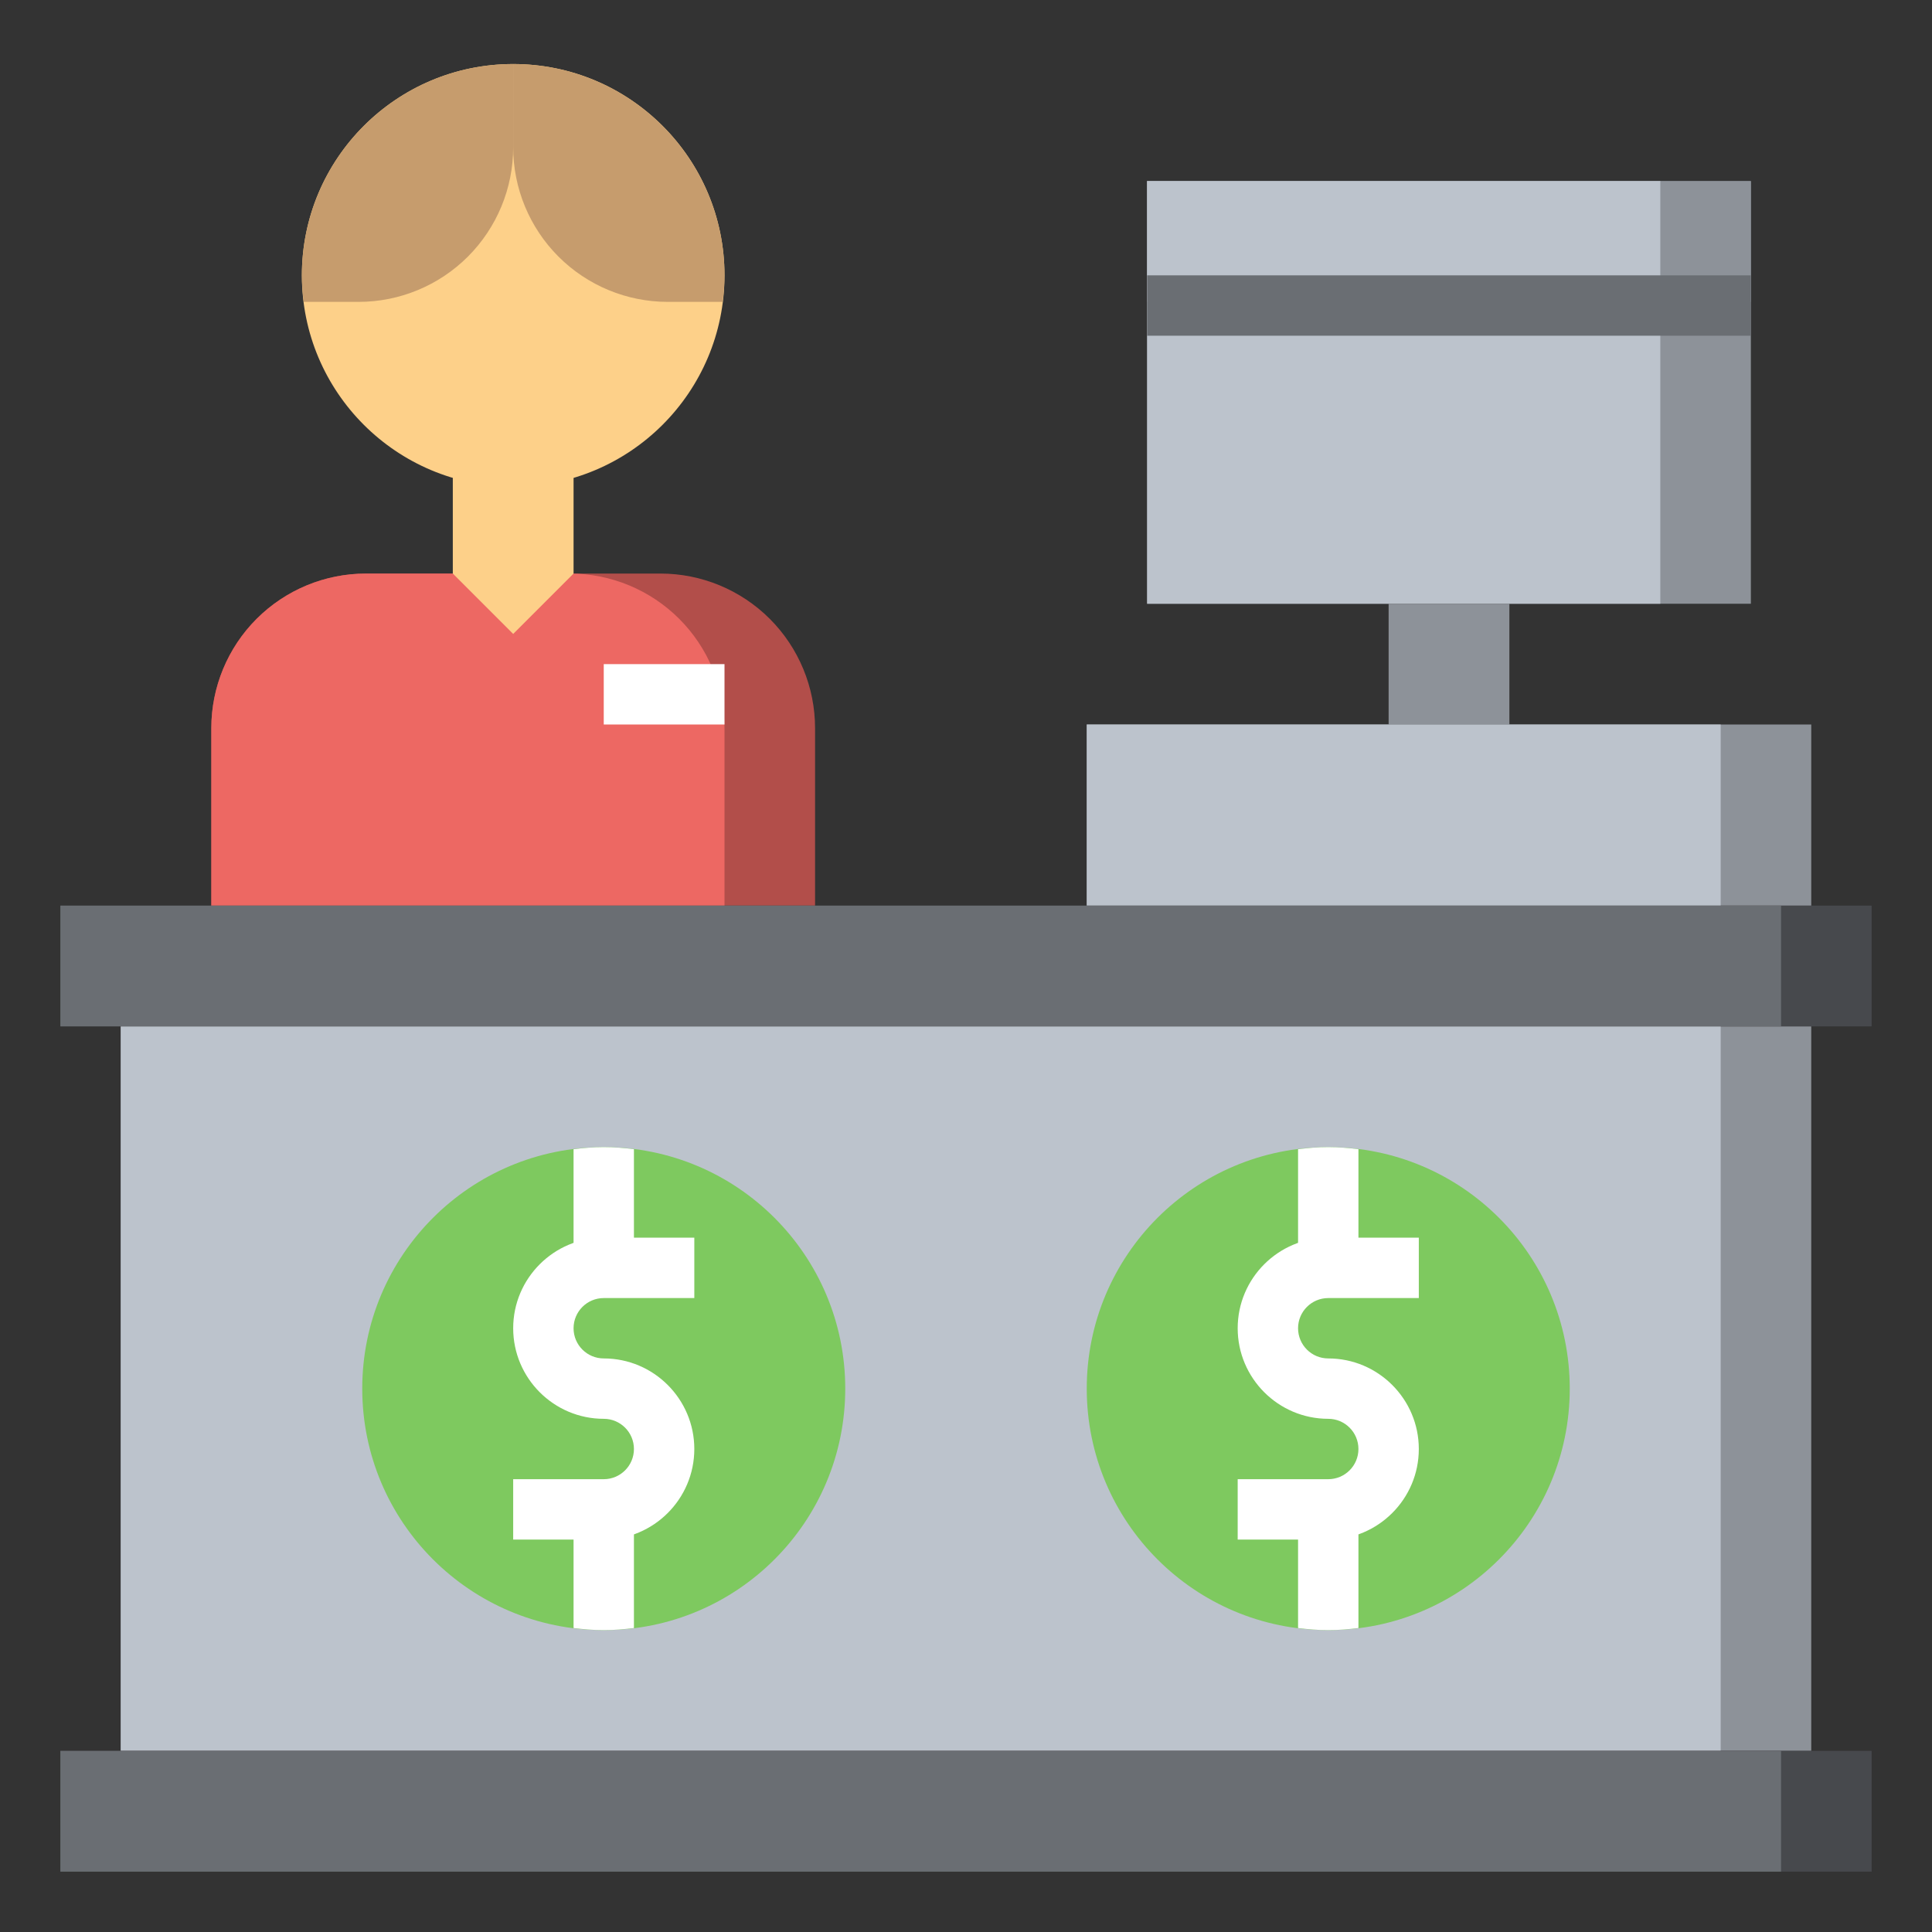 <svg id="Layer_3" enable-background="new 0 0 64 64" height="512" viewBox="0 0 64 64" width="512" xmlns="http://www.w3.org/2000/svg"><rect x="0" y="0" width="64" height="64" fill="#333333" stroke="none"/><path d="m8.5 20.5c-.96.96-1.5 2.263-1.5 3.621v5.879h20v-5.879c0-1.358-.54-2.661-1.5-3.621-.96-.96-2.263-1.5-3.621-1.5h-9.757c-1.359 0-2.662.54-3.622 1.5z" fill="#b24e4a"/><path d="m22.5 20.5c-.96-.96-2.263-1.5-3.621-1.5h-6.757c-1.358 0-2.661.54-3.621 1.5s-1.501 2.263-1.501 3.621v5.879h17v-5.879c0-1.358-.54-2.661-1.5-3.621z" fill="#ed6863"/><circle cx="17" cy="9.121" fill="#fdd089" r="7"/><path d="m18.5 8.5c.96.96 2.263 1.5 3.621 1.5h1.818c.036-.288.061-.58.061-.879 0-3.866-3.134-7-7-7v2.757c0 1.359.54 2.662 1.5 3.622z" fill="#c69c6d"/><path d="m15.5 8.5c-.96.96-2.263 1.5-3.621 1.5h-1.818c-.036-.288-.061-.58-.061-.879 0-3.866 3.134-7 7-7v2.757c0 1.359-.54 2.662-1.5 3.622z" fill="#c69c6d"/><path d="m15 15v4l2 2 2-2v-4" fill="#fdd089"/><path d="m38 6h20v14h-20z" fill="#8d9299"/><path d="m38 6h17v14h-17z" fill="#bcc3cc"/><path d="m38 6h20v4h-20z" fill="#8d9299"/><path d="m38 6h17v4h-17z" fill="#bcc3cc"/><path d="m46 20h4v4h-4z" fill="#8d9299"/><path d="m36 24h24v6h-24z" fill="#8d9299"/><path d="m36 24h21v6h-21z" fill="#bcc3cc"/><path d="m4 34h56v24h-56z" fill="#8d9299"/><path d="m4 34h53v24h-53z" fill="#bcc3cc"/><path d="m2 58h60v4h-60z" fill="#47494d"/><path d="m2 58h57v4h-57z" fill="#6a6e73"/><path d="m2 30h60v4h-60z" fill="#47494d"/><path d="m2 30h57v4h-57z" fill="#6a6e73"/><circle cx="20" cy="46" fill="#7ec95f" r="8"/><circle cx="44" cy="46" fill="#7ec95f" r="8"/><path d="m38 9.121h20v2h-20z" fill="#6a6e73"/><g fill="#fff"><path d="m20 22h4v2h-4z"/><path d="m20 51h-3v-2h3c.552 0 1-.448 1-1s-.448-1-1-1c-1.654 0-3-1.346-3-3s1.346-3 3-3h3v2h-3c-.552 0-1 .448-1 1s.448 1 1 1c1.654 0 3 1.346 3 3s-1.346 3-3 3z"/><path d="m21 38.069c-.328-.041-.661-.069-1-.069s-.672.028-1 .069v3.931h2z"/><path d="m19 53.931c.328.041.661.069 1 .069s.672-.028 1-.069v-3.931h-2z"/><path d="m44 51h-3v-2h3c.552 0 1-.448 1-1s-.448-1-1-1c-1.654 0-3-1.346-3-3s1.346-3 3-3h3v2h-3c-.552 0-1 .448-1 1s.448 1 1 1c1.654 0 3 1.346 3 3s-1.346 3-3 3z"/><path d="m45 38.069c-.328-.041-.661-.069-1-.069s-.672.028-1 .069v3.931h2z"/><path d="m43 53.931c.328.041.661.069 1 .069s.672-.028 1-.069v-3.931h-2z"/></g></svg>